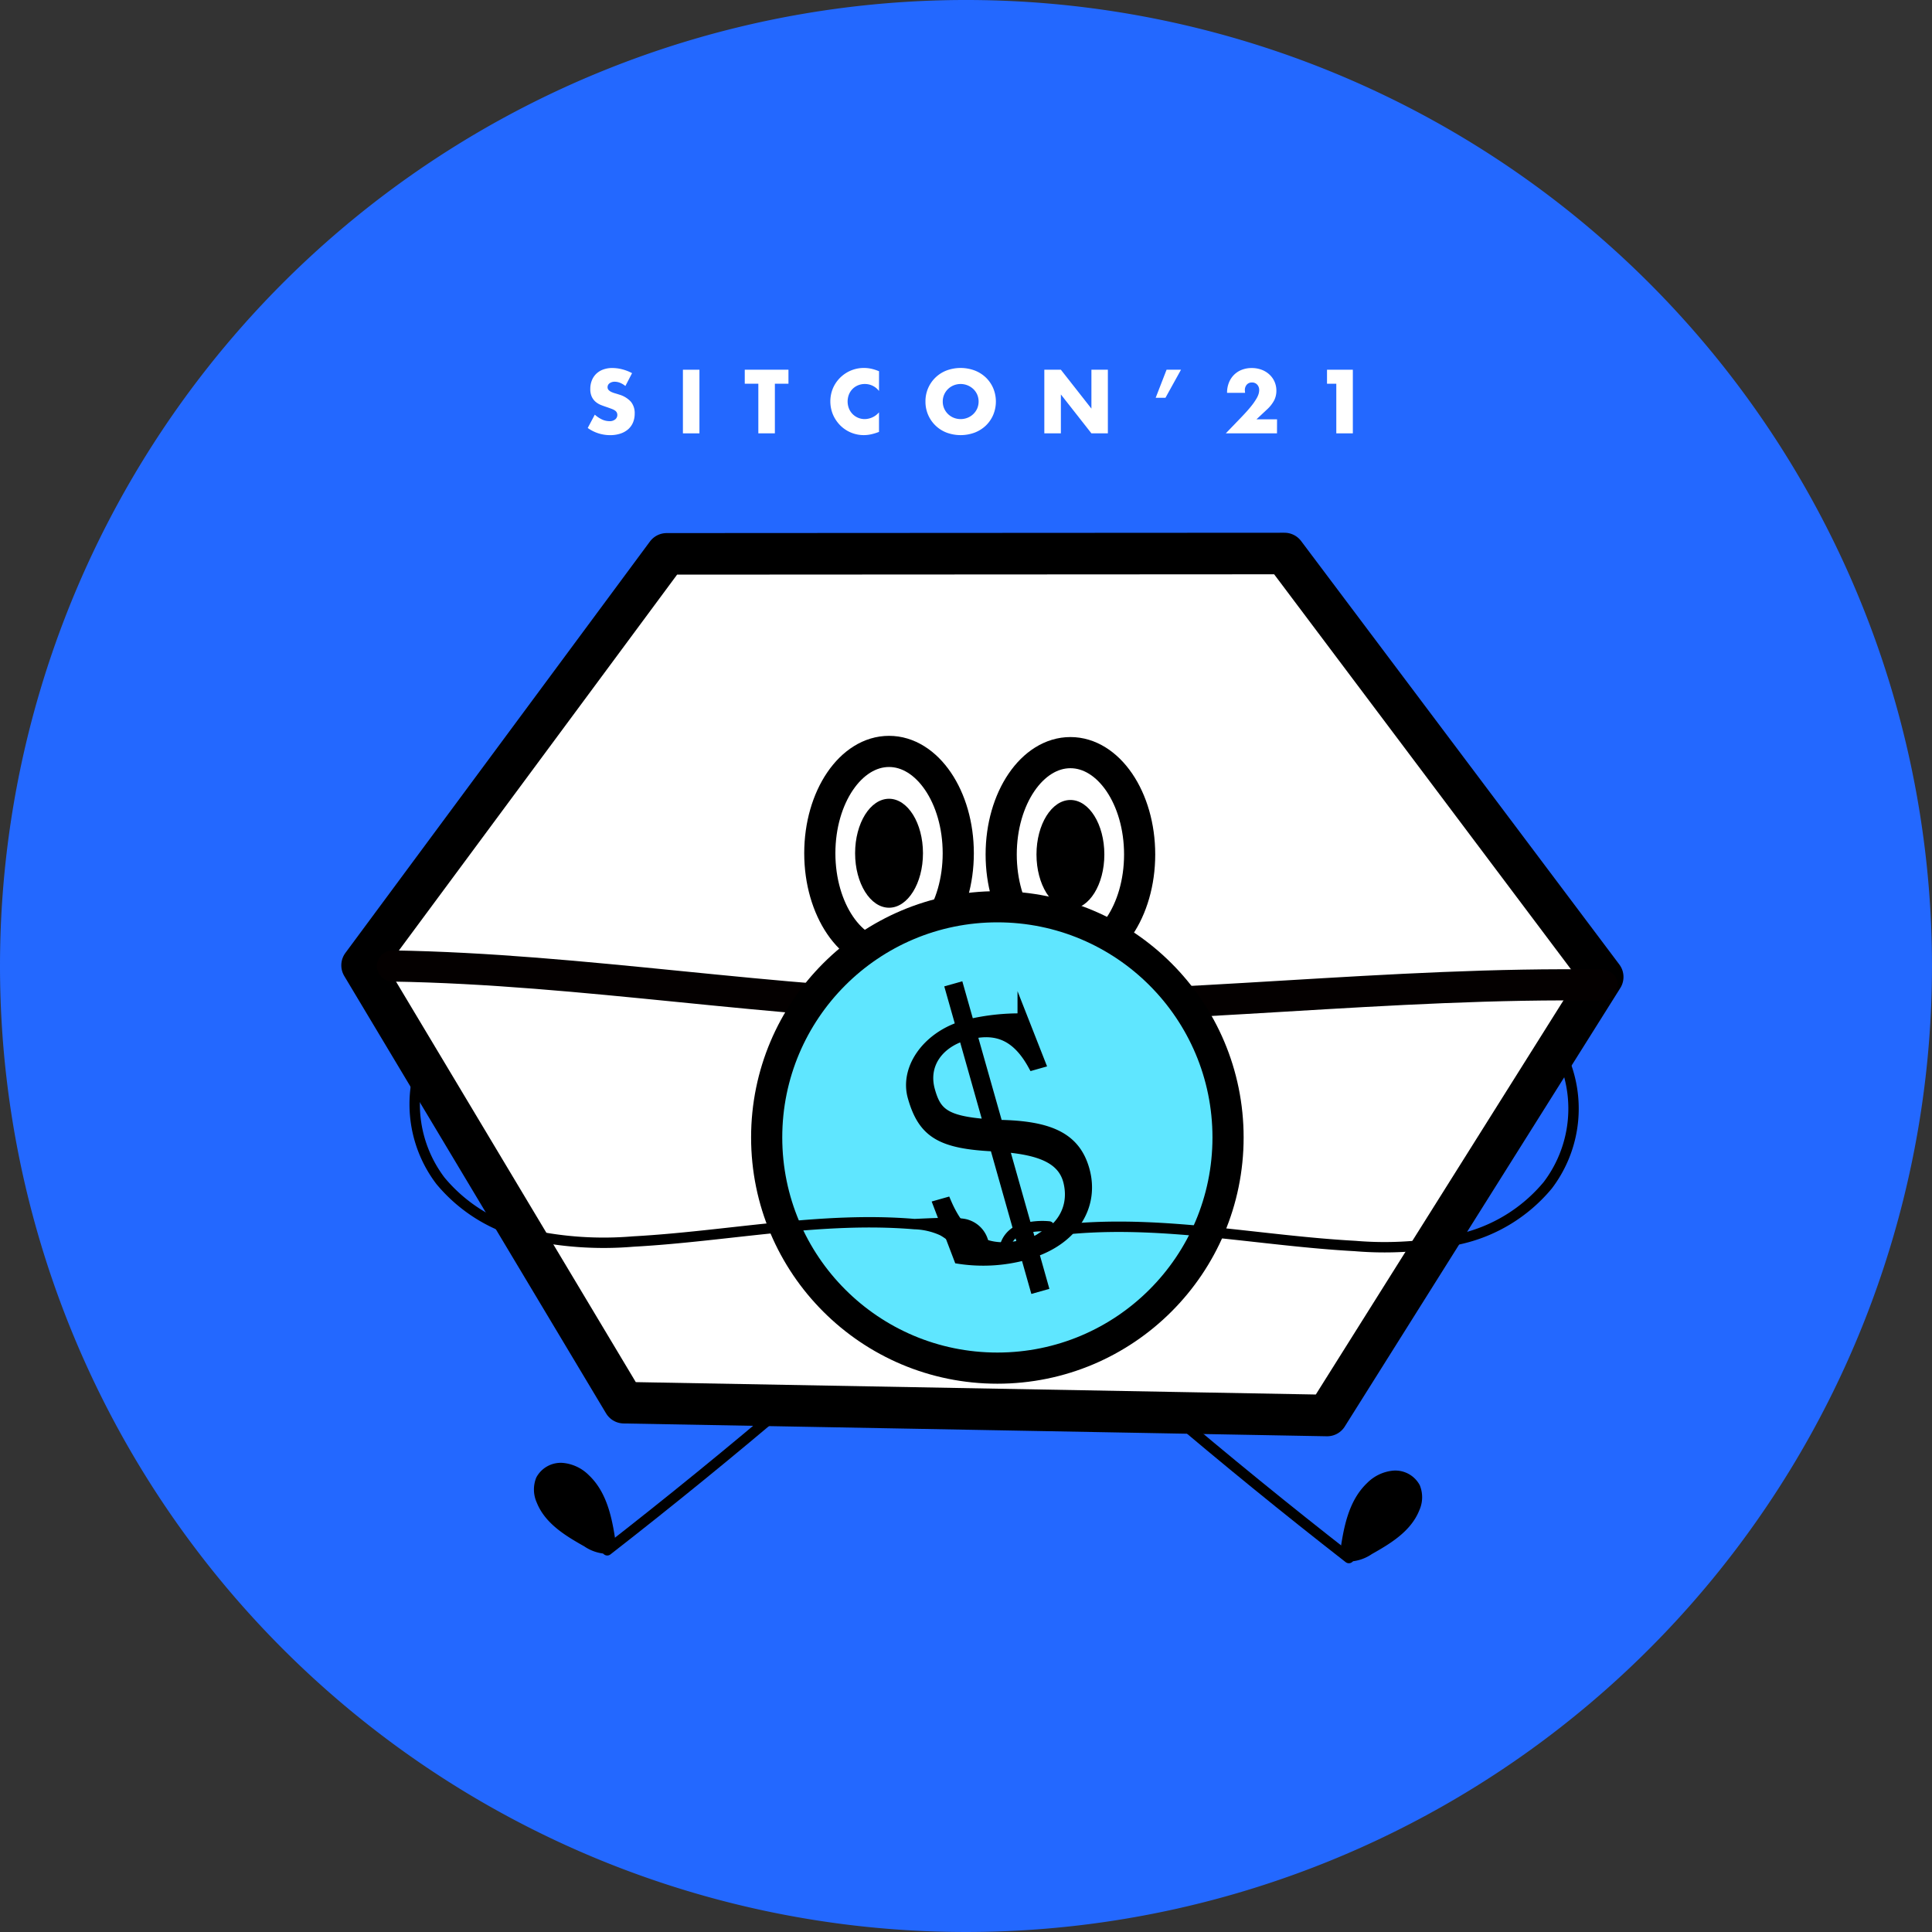 <svg xmlns="http://www.w3.org/2000/svg" width="186.001" height="186.001" viewBox="0 0 186.001 186.001"><rect x="0" y="0" width="186.001" height="186.001" fill="#333333" stroke="none"/><defs><style>.a{fill:#2368ff;}.b,.f,.i{fill:#fff;}.b,.c,.d,.f,.g,.h{stroke:#000;}.b,.c,.d,.e,.f,.g{stroke-linecap:round;stroke-linejoin:round;}.b{stroke-width:4px;}.c,.e{fill:none;}.e{stroke:#040000;}.e,.f,.g{stroke-width:3px;}.g{fill:#5fe6ff;}.h{stroke-miterlimit:10;}</style></defs><g transform="translate(-80.071 -77.108)"><path class="a" d="M80.071,170.108a93,93,0,1,1,93,93,93,93,0,0,1-93-93"/><path class="b" d="M156.244,148.766l-29.321,39.612,25.206,42.108,67.707,1.233L246.365,189.5,215.73,148.733Z" transform="translate(-11.994 -18.336)"/><path class="c" d="M176.365,258.322q-8.7,7.408-17.717,14.431" transform="translate(-20.115 -46.39)"/><path class="d" d="M156.429,274.834a3.611,3.611,0,0,1-1.989-.648c-1.754-.987-3.633-2.111-4.374-3.982a2.555,2.555,0,0,1-.052-2.008,2.164,2.164,0,0,1,2.059-1.12,3.557,3.557,0,0,1,2.2,1.045c1.718,1.623,2.146,4.151,2.479,6.49" transform="translate(-17.858 -48.631)"/><path class="c" d="M230.8,259.322q8.7,7.408,17.716,14.431" transform="translate(-38.585 -46.646)"/><path class="d" d="M254.446,275.834a3.611,3.611,0,0,0,1.99-.648c1.754-.987,3.633-2.111,4.373-3.982a2.555,2.555,0,0,0,.053-2.008,2.165,2.165,0,0,0-2.059-1.12,3.555,3.555,0,0,0-2.2,1.045c-1.718,1.623-2.146,4.151-2.479,6.49" transform="translate(-44.557 -48.887)"/><path class="e" d="M130.865,202.108c18.428.291,36.827,3.668,55.255,3.959,20.391.322,40.812-2.443,61.2-2.12" transform="translate(-13.003 -32)"/><ellipse class="f" cx="6.665" cy="9.803" rx="6.665" ry="9.803" transform="translate(158.997 149.45)"/><ellipse cx="3.267" cy="5.245" rx="3.267" ry="5.245" transform="translate(162.395 154.008)"/><ellipse class="f" cx="6.665" cy="9.803" rx="6.665" ry="9.803" transform="translate(176.459 149.567)"/><ellipse cx="3.267" cy="5.245" rx="3.267" ry="5.245" transform="translate(179.857 154.125)"/><circle class="g" cx="22.209" cy="22.209" r="22.209" transform="translate(153.882 164.405)"/><g transform="translate(167.807 172.197)"><path class="h" d="M206.9,220.243c3.562.3,5.713,1.16,6.241,3.385.664,2.823-1.066,4.984-3.631,5.843Zm-1.449-2.166c-4.264-.3-5.071-1.14-5.667-3.245-.718-2.541.853-4.556,3.251-5.3Zm-1.634-8.735c2.4-.51,4.323.15,5.9,3.013l.681-.193-1.678-4.274a21.314,21.314,0,0,0-5.159.556l-1-3.53-.775.219,1,3.53c-3.362,1.118-5.395,4.1-4.642,6.764.99,3.5,2.716,4.517,7.9,4.755l2.688,9.508c-3.388.79-5.8-.4-7.372-4.068l-.743.21L202.588,231a15.341,15.341,0,0,0,6.415-.376l.894,3.158.774-.219-.9-3.19c4.049-1.412,5.808-4.652,4.88-7.935-.859-3.034-3.237-4.233-8.339-4.3Z" transform="translate(-197.996 -204.915)"/></g><path class="c" d="M214.334,230.457a6.97,6.97,0,0,0-2.676.272,2.368,2.368,0,0,0-1.623,1.972,2.086,2.086,0,0,0,2.135-.141c.652-.375,1.195-.92,1.859-1.273a6.9,6.9,0,0,1,2.688-.625c9.025-.757,18.038,1.187,27.082,1.678a33.681,33.681,0,0,0,10.071-.666,15.379,15.379,0,0,0,8.485-5.189,12.2,12.2,0,0,0,1.725-11.583" transform="translate(-33.27 -35.275)"/><path class="c" d="M181.843,230.083c.9-.026,4.215-.252,5.059.068a2.365,2.365,0,0,1,1.623,1.972,2.087,2.087,0,0,1-2.135-.142c-.651-.375-1.195-.92-1.859-1.273a6.914,6.914,0,0,0-2.688-.624c-9.025-.757-18.038,1.186-27.082,1.678a33.706,33.706,0,0,1-10.071-.666,15.382,15.382,0,0,1-8.485-5.189,12.2,12.2,0,0,1-1.724-11.583" transform="translate(-13.736 -35.127)"/><g transform="translate(136.64 112.533)"><path class="i" d="M159.743,126.46a1.971,1.971,0,0,0-.52-.312,1.378,1.378,0,0,0-.5-.1.819.819,0,0,0-.5.146.457.457,0,0,0-.195.382.379.379,0,0,0,.1.268.849.849,0,0,0,.256.183,2.194,2.194,0,0,0,.358.134q.2.057.394.122a2.459,2.459,0,0,1,1.141.694,1.714,1.714,0,0,1,.362,1.133,2.2,2.2,0,0,1-.158.853,1.778,1.778,0,0,1-.463.654,2.139,2.139,0,0,1-.748.423,3.1,3.1,0,0,1-1,.15,3.687,3.687,0,0,1-2.152-.69l.682-1.283a2.756,2.756,0,0,0,.707.471,1.69,1.69,0,0,0,.69.155.82.82,0,0,0,.58-.179.551.551,0,0,0,.142-.645.51.51,0,0,0-.162-.187,1.281,1.281,0,0,0-.3-.158c-.122-.049-.27-.1-.443-.163q-.309-.1-.606-.215a1.9,1.9,0,0,1-.527-.312,1.445,1.445,0,0,1-.373-.492,1.727,1.727,0,0,1-.143-.751,2.163,2.163,0,0,1,.151-.824,1.821,1.821,0,0,1,.422-.634,1.888,1.888,0,0,1,.666-.41,2.519,2.519,0,0,1,.882-.147,3.887,3.887,0,0,1,.95.126,4.2,4.2,0,0,1,.95.37Z" transform="translate(-156.104 -124.722)"/><path class="i" d="M170.031,124.951v6.125H168.44v-6.125Z" transform="translate(-159.262 -124.781)"/><path class="i" d="M179.341,126.3v4.776h-1.592V126.3h-1.307v-1.349h4.207V126.3Z" transform="translate(-161.31 -124.781)"/><path class="i" d="M192.2,126.939a1.7,1.7,0,0,0-1.365-.673,1.677,1.677,0,0,0-.662.129,1.587,1.587,0,0,0-.869.885,1.848,1.848,0,0,0,0,1.34,1.628,1.628,0,0,0,1.523,1.024,1.842,1.842,0,0,0,1.373-.65v1.885l-.162.057a4.726,4.726,0,0,1-.682.191,3.282,3.282,0,0,1-.626.061,3.2,3.2,0,0,1-2.238-.914,3.379,3.379,0,0,1-.711-1.032,3.307,3.307,0,0,1,0-2.6,3.235,3.235,0,0,1,2.96-1.921,3.37,3.37,0,0,1,.719.077,4.394,4.394,0,0,1,.743.24Z" transform="translate(-164.144 -124.722)"/><path class="i" d="M199.825,127.955a3.156,3.156,0,0,1,2.018-2.985,3.892,3.892,0,0,1,2.733,0,3.242,3.242,0,0,1,1.077.687,3.153,3.153,0,0,1,.7,1.027,3.337,3.337,0,0,1,0,2.542,3.164,3.164,0,0,1-.7,1.028,3.252,3.252,0,0,1-1.077.686,3.892,3.892,0,0,1-2.733,0,3.167,3.167,0,0,1-2.018-2.985Zm1.665,0a1.626,1.626,0,0,0,.138.674,1.691,1.691,0,0,0,.922.89,1.806,1.806,0,0,0,1.324,0,1.741,1.741,0,0,0,.552-.354,1.673,1.673,0,0,0,.378-.536,1.719,1.719,0,0,0,0-1.348,1.673,1.673,0,0,0-.378-.536,1.787,1.787,0,0,0-1.876-.353,1.687,1.687,0,0,0-.922.889A1.628,1.628,0,0,0,201.49,127.955Z" transform="translate(-167.296 -124.722)"/><path class="i" d="M215.206,131.076v-6.125H216.8l2.94,3.745v-3.745h1.584v6.125h-1.584l-2.94-3.745v3.745Z" transform="translate(-171.234 -124.781)"/><path class="i" d="M230.664,124.951h1.389l-1.495,2.7h-.942Z" transform="translate(-174.923 -124.781)"/><path class="i" d="M243.617,131.02h-4.93l1.519-1.576q.6-.626.943-1.06a5.808,5.808,0,0,0,.507-.735,1.948,1.948,0,0,0,.208-.487,1.544,1.544,0,0,0,.04-.317.822.822,0,0,0-.045-.268.686.686,0,0,0-.134-.231.651.651,0,0,0-.512-.223.636.636,0,0,0-.507.211.777.777,0,0,0-.183.527,1.975,1.975,0,0,0,.025.26h-1.738a2.6,2.6,0,0,1,.175-.975,2.206,2.206,0,0,1,.491-.756,2.155,2.155,0,0,1,.751-.487,2.587,2.587,0,0,1,.955-.171,2.688,2.688,0,0,1,.946.162,2.265,2.265,0,0,1,.751.455,2.086,2.086,0,0,1,.5.694,2.128,2.128,0,0,1,.179.873,2.033,2.033,0,0,1-.215.93,3.276,3.276,0,0,1-.687.873l-1.015.95h1.981Z" transform="translate(-177.245 -124.725)"/><path class="i" d="M252.681,126.3h-.894v-1.349h2.486v6.125h-1.592Z" transform="translate(-180.599 -124.781)"/></g></g></svg>